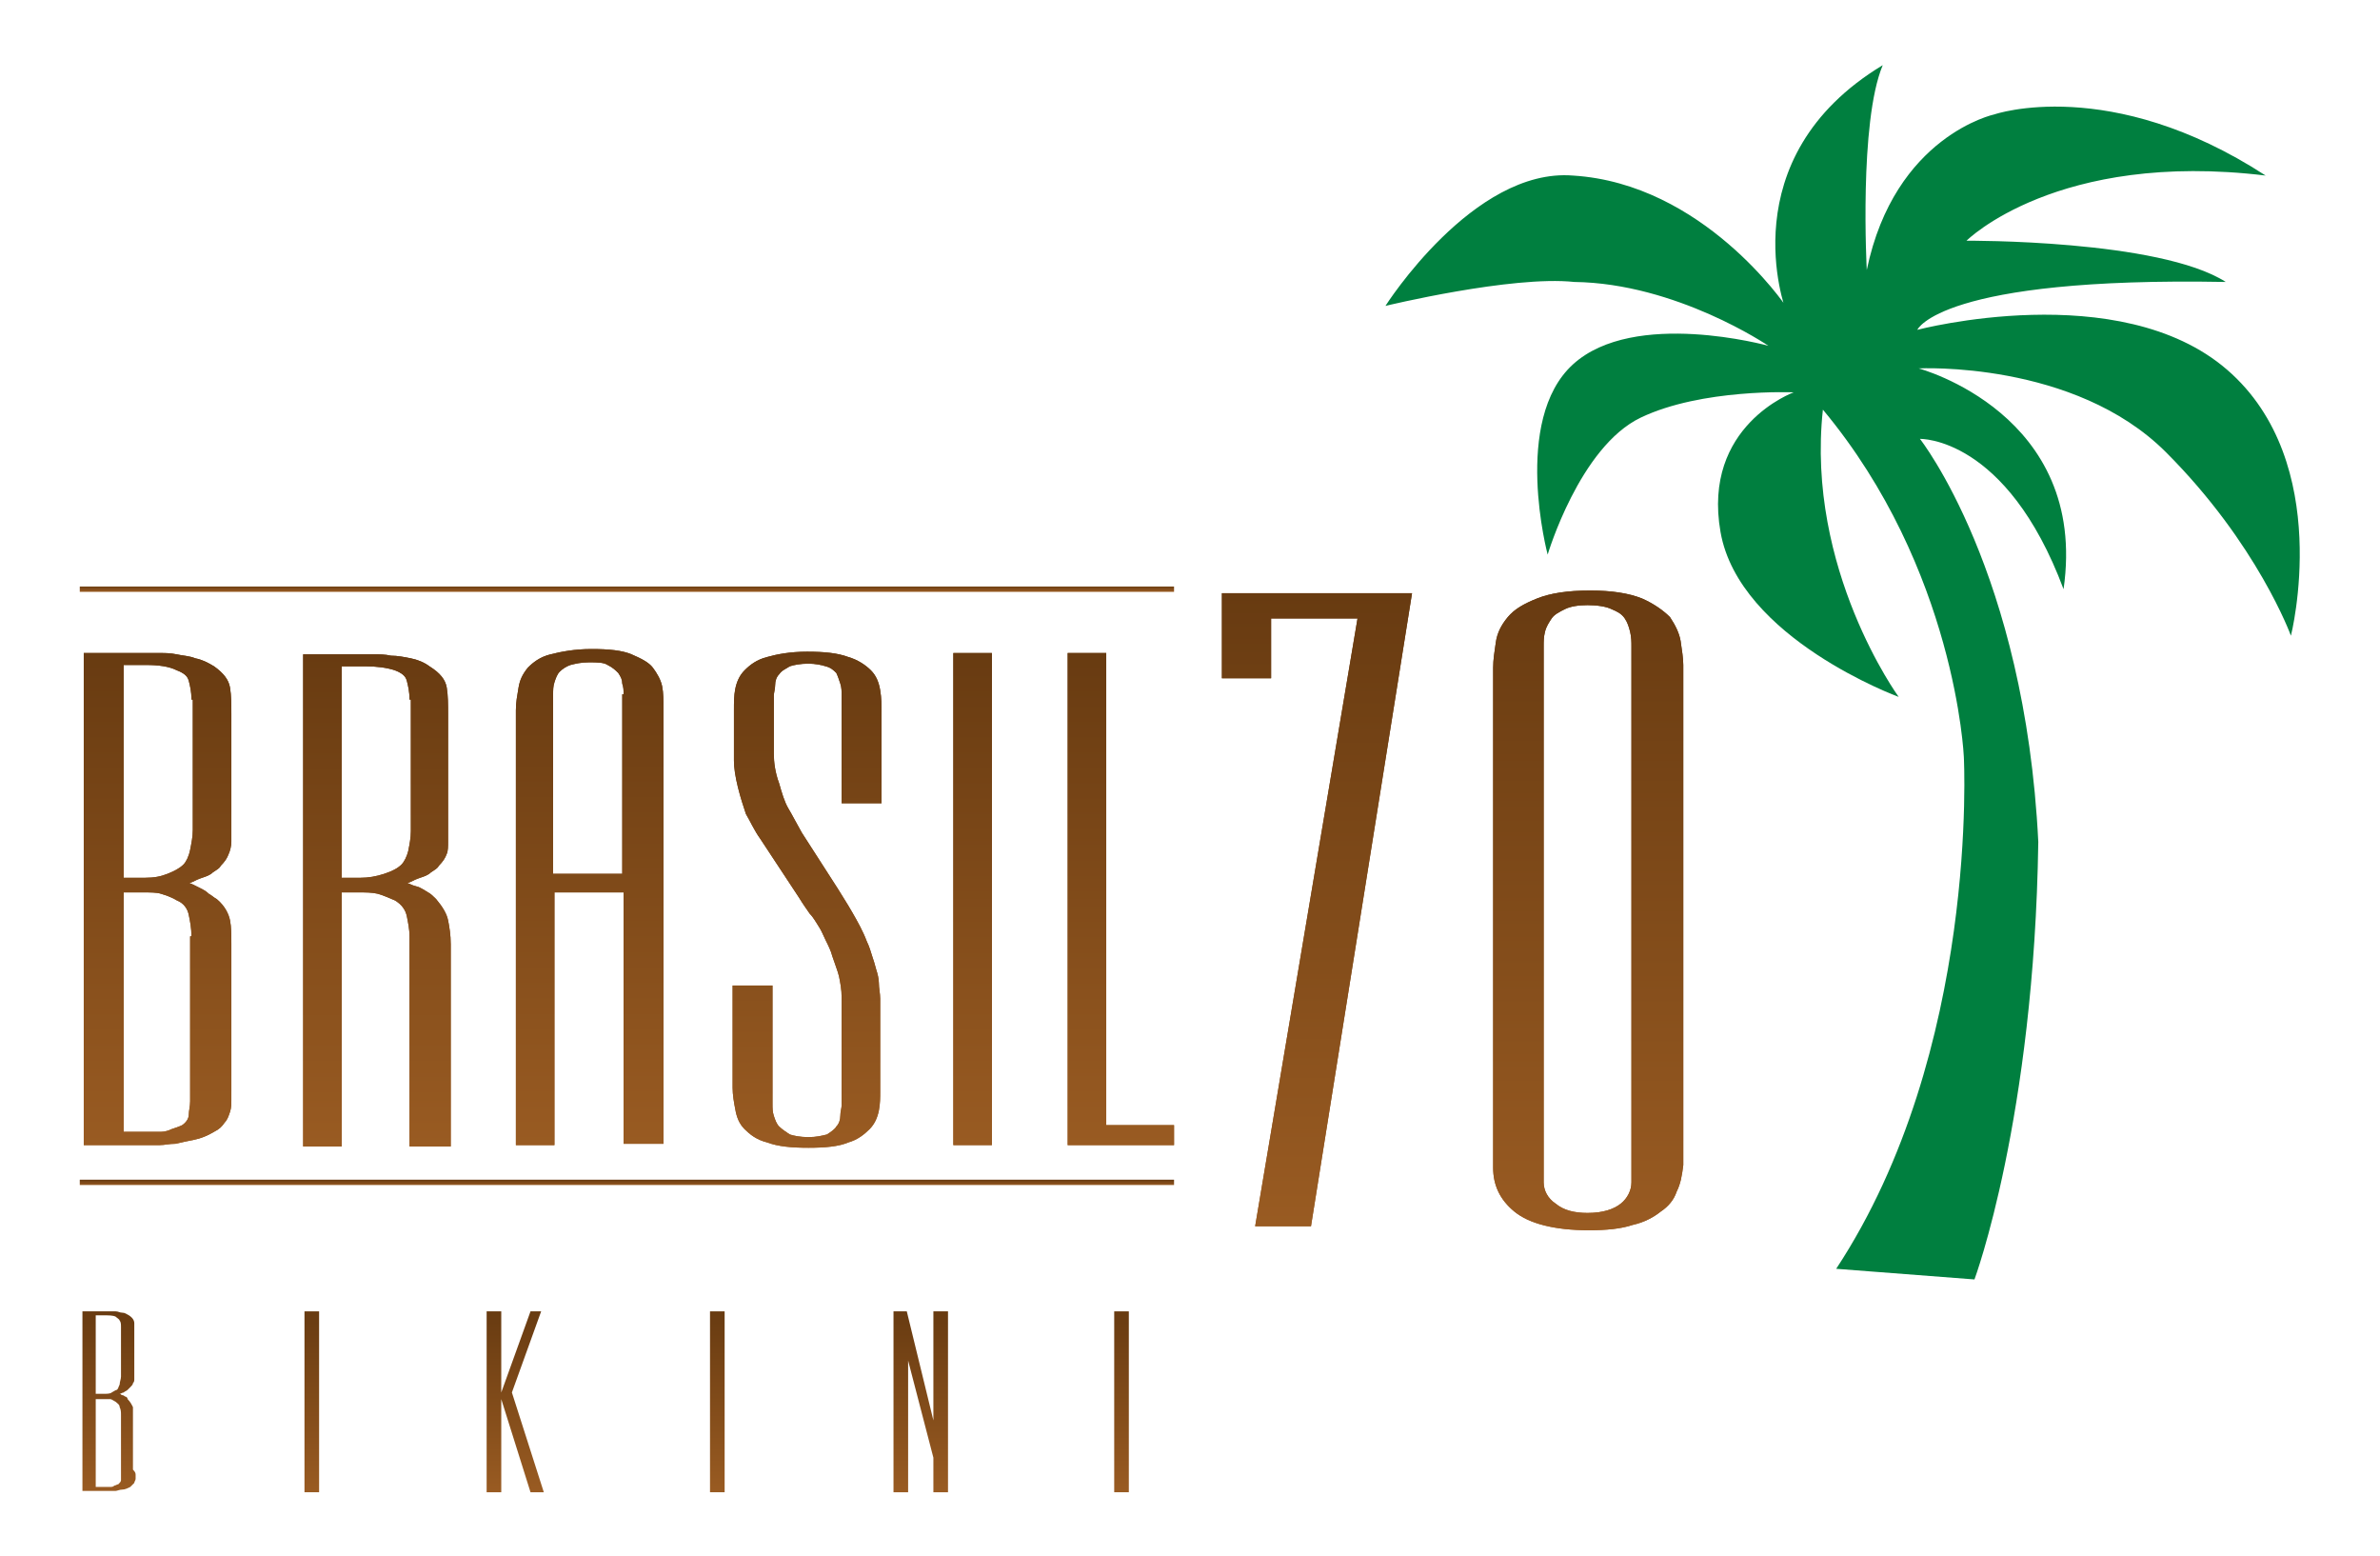 <?xml version="1.0" encoding="utf-8"?>
<!-- Generator: Adobe Illustrator 19.0.0, SVG Export Plug-In . SVG Version: 6.00 Build 0)  -->
<svg version="1.1" id="Camada_1" xmlns="http://www.w3.org/2000/svg" xmlns:xlink="http://www.w3.org/1999/xlink" x="0px" y="0px"
	 viewBox="0 0 179 117" style="enable-background:new 0 0 179 117;" xml:space="preserve">
<style type="text/css">
	.st0{fill:url(#XMLID_67_);}
	.st1{fill:url(#XMLID_68_);}
	.st2{fill:url(#XMLID_69_);}
	.st3{fill:url(#XMLID_70_);}
	.st4{fill:url(#XMLID_71_);}
	.st5{fill:url(#XMLID_72_);}
	.st6{fill:url(#XMLID_73_);}
	.st7{fill:url(#XMLID_74_);}
	.st8{fill:url(#XMLID_75_);}
	.st9{fill:url(#XMLID_76_);}
	.st10{fill:url(#XMLID_77_);}
	.st11{fill:url(#XMLID_78_);}
	.st12{fill:url(#XMLID_79_);}
	.st13{fill:url(#XMLID_80_);}
	.st14{fill:url(#XMLID_81_);}
	.st15{fill:url(#XMLID_82_);}
	.st16{fill:url(#XMLID_83_);}
	.st17{fill:url(#XMLID_84_);}
	.st18{fill:url(#XMLID_85_);}
	.st19{fill:url(#XMLID_86_);}
	.st20{fill:url(#XMLID_87_);}
	.st21{fill:url(#XMLID_88_);}
	.st22{fill:url(#XMLID_89_);}
	.st23{fill:url(#XMLID_90_);}
	.st24{fill:#007F3F;}
</style>
<g id="XMLID_1625_">
	<g id="XMLID_1627_">
		<g id="XMLID_1630_">
			<g id="XMLID_1678_">
				<linearGradient id="XMLID_67_" gradientUnits="userSpaceOnUse" x1="8.196" y1="112.177" x2="8.196" y2="98.565">
					<stop  offset="0" style="stop-color:#995B22"/>
					<stop  offset="1" style="stop-color:#683B11"/>
				</linearGradient>
				<path id="XMLID_1689_" class="st0" d="M10.2,110.9c0,0.1,0,0.2,0,0.3c0,0.1-0.1,0.2-0.1,0.3c-0.1,0.1-0.2,0.2-0.3,0.3
					c-0.2,0.1-0.4,0.2-0.6,0.2c-0.2,0-0.4,0.1-0.5,0.1c-0.2,0-0.3,0-0.4,0c-0.1,0-0.2,0-0.2,0H6.2V98.6h1.9c0,0,0.1,0,0.2,0
					c0.1,0,0.3,0,0.4,0c0.2,0,0.3,0.1,0.5,0.1c0.2,0,0.3,0.1,0.5,0.2c0.3,0.2,0.4,0.4,0.4,0.6c0,0.2,0,0.5,0,0.7v3.5
					c0,0.1,0,0.2-0.1,0.3c0,0.1-0.1,0.2-0.2,0.3c-0.1,0.1-0.1,0.1-0.2,0.2c-0.1,0.1-0.2,0.1-0.3,0.2c-0.1,0-0.2,0.1-0.3,0.1
					c-0.1,0-0.1,0-0.1,0c0,0,0,0,0.1,0c0.1,0,0.1,0.1,0.2,0.1c0.1,0,0.2,0.1,0.2,0.1c0.1,0,0.2,0.1,0.2,0.2c0.2,0.2,0.3,0.4,0.4,0.6
					c0,0.2,0,0.4,0,0.7v4C10.2,110.7,10.2,110.8,10.2,110.9z M9.1,106.4c0-0.2,0-0.4-0.1-0.6c0-0.2-0.2-0.3-0.3-0.4
					c-0.2-0.1-0.3-0.2-0.4-0.2c-0.1,0-0.3,0-0.5,0H7.2l0,6.6h0.7c0,0,0.1,0,0.1,0c0.1,0,0.2,0,0.3,0c0.1,0,0.2,0,0.3-0.1
					c0.1,0,0.2-0.1,0.3-0.1c0.1-0.1,0.2-0.2,0.2-0.3c0-0.1,0-0.2,0-0.4V106.4z M9.1,99.8c0-0.2,0-0.4-0.1-0.5c0-0.1-0.2-0.2-0.3-0.3
					c-0.2-0.1-0.5-0.1-0.9-0.1H7.2v5.9h0.6c0.2,0,0.5,0,0.6-0.1c0.2-0.1,0.3-0.2,0.4-0.2c0.1-0.1,0.1-0.2,0.2-0.4
					c0-0.2,0.1-0.4,0.1-0.6V99.8z"/>
				<linearGradient id="XMLID_68_" gradientUnits="userSpaceOnUse" x1="23.425" y1="112.177" x2="23.425" y2="98.565">
					<stop  offset="0" style="stop-color:#995B22"/>
					<stop  offset="1" style="stop-color:#683B11"/>
				</linearGradient>
				<path id="XMLID_1687_" class="st1" d="M22.9,112.2V98.6H24v13.6H22.9z"/>
				<linearGradient id="XMLID_69_" gradientUnits="userSpaceOnUse" x1="38.766" y1="112.177" x2="38.766" y2="98.565">
					<stop  offset="0" style="stop-color:#995B22"/>
					<stop  offset="1" style="stop-color:#683B11"/>
				</linearGradient>
				<path id="XMLID_1685_" class="st2" d="M39.9,112.2l-2.2-7v7h-1.1V98.6h1.1v6.1l2.2-6.1h0.8l-2.2,6.1l2.4,7.5H39.9z"/>
				<linearGradient id="XMLID_70_" gradientUnits="userSpaceOnUse" x1="53.979" y1="112.177" x2="53.979" y2="98.565">
					<stop  offset="0" style="stop-color:#995B22"/>
					<stop  offset="1" style="stop-color:#683B11"/>
				</linearGradient>
				<path id="XMLID_1683_" class="st3" d="M53.4,112.2V98.6h1.1v13.6H53.4z"/>
				<linearGradient id="XMLID_71_" gradientUnits="userSpaceOnUse" x1="69.296" y1="112.177" x2="69.296" y2="98.565">
					<stop  offset="0" style="stop-color:#995B22"/>
					<stop  offset="1" style="stop-color:#683B11"/>
				</linearGradient>
				<path id="XMLID_1681_" class="st4" d="M70.2,112.2v-2.6l-1.9-7.3v9.9h-1.1V98.6h1l2,8.2v-8.2h1.1v13.6H70.2z"/>
				<linearGradient id="XMLID_72_" gradientUnits="userSpaceOnUse" x1="84.293" y1="112.177" x2="84.293" y2="98.565">
					<stop  offset="0" style="stop-color:#995B22"/>
					<stop  offset="1" style="stop-color:#683B11"/>
				</linearGradient>
				<path id="XMLID_1679_" class="st5" d="M83.8,112.2V98.6h1.1v13.6H83.8z"/>
			</g>
			<g id="XMLID_1654_">
				<g id="XMLID_1661_">
					<linearGradient id="XMLID_73_" gradientUnits="userSpaceOnUse" x1="11.892" y1="86.106" x2="11.892" y2="49.069">
						<stop  offset="0" style="stop-color:#995B22"/>
						<stop  offset="1" style="stop-color:#683B11"/>
					</linearGradient>
					<path id="XMLID_1674_" class="st6" d="M17.4,82.7c0,0.3,0,0.6-0.1,0.9c-0.1,0.3-0.2,0.6-0.4,0.8c-0.2,0.3-0.4,0.5-0.8,0.7
						c-0.5,0.3-1,0.5-1.5,0.6c-0.5,0.1-1,0.2-1.4,0.3c-0.5,0-0.8,0.1-1.2,0.1c-0.3,0-0.5,0-0.7,0h-5v-37h5.1c0.1,0,0.3,0,0.7,0
						c0.3,0,0.7,0,1.2,0.1c0.4,0.1,0.9,0.1,1.4,0.3c0.5,0.1,0.9,0.3,1.4,0.6c0.7,0.5,1.1,1,1.2,1.6c0.1,0.6,0.1,1.3,0.1,2v9.6
						c0,0.3-0.1,0.7-0.2,0.9c-0.1,0.3-0.3,0.6-0.6,0.9c-0.1,0.2-0.3,0.3-0.6,0.5c-0.2,0.2-0.5,0.3-0.8,0.4c-0.3,0.1-0.5,0.2-0.7,0.3
						c-0.2,0.1-0.3,0.1-0.3,0.1c0,0,0.1,0,0.3,0.1c0.2,0.1,0.4,0.2,0.6,0.3c0.2,0.1,0.4,0.2,0.6,0.4c0.2,0.1,0.4,0.3,0.6,0.4
						c0.6,0.5,0.9,1.1,1,1.6c0.1,0.5,0.1,1.1,0.1,1.8v11C17.4,82.2,17.4,82.4,17.4,82.7z M14.4,70.4c0-0.6-0.1-1.1-0.2-1.6
						c-0.1-0.5-0.4-0.9-0.9-1.1c-0.5-0.3-0.9-0.4-1.2-0.5c-0.3-0.1-0.8-0.1-1.3-0.1H9.3l0,18h1.8c0,0,0.1,0,0.3,0c0.2,0,0.4,0,0.7,0
						c0.3,0,0.6-0.1,0.8-0.2c0.3-0.1,0.6-0.2,0.8-0.3c0.3-0.2,0.5-0.5,0.5-0.8c0-0.3,0.1-0.6,0.1-1V70.4z M14.4,52.6
						c0-0.6-0.1-1-0.2-1.4c-0.1-0.4-0.4-0.6-0.9-0.8C12.7,50.1,11.9,50,11,50H9.3v16h1.6c0.7,0,1.2-0.1,1.7-0.3
						c0.5-0.2,0.9-0.4,1.2-0.7c0.2-0.2,0.4-0.6,0.5-1.1c0.1-0.5,0.2-1,0.2-1.5V52.6z"/>
					<linearGradient id="XMLID_74_" gradientUnits="userSpaceOnUse" x1="28.297" y1="86.149" x2="28.297" y2="49.156">
						<stop  offset="0" style="stop-color:#995B22"/>
						<stop  offset="1" style="stop-color:#683B11"/>
					</linearGradient>
					<path id="XMLID_1671_" class="st7" d="M30.8,86.1V70.4c0-0.5-0.1-1-0.2-1.5c-0.1-0.5-0.4-0.9-0.9-1.2c-0.5-0.2-0.9-0.4-1.3-0.5
						c-0.4-0.1-0.9-0.1-1.4-0.1h-1.3v19.1h-2.9v-37h4.9c0,0,0.2,0,0.5,0c0.3,0,0.8,0,1.2,0.1c0.5,0,1,0.1,1.5,0.2
						c0.5,0.1,1,0.3,1.4,0.6c0.8,0.5,1.2,1,1.3,1.6c0.1,0.6,0.1,1.3,0.1,2v9.6c0,0.3,0,0.7-0.1,0.9c-0.1,0.3-0.3,0.6-0.6,0.9
						c-0.1,0.2-0.3,0.3-0.6,0.5c-0.2,0.2-0.5,0.3-0.8,0.4c-0.3,0.1-0.5,0.2-0.7,0.3c-0.2,0.1-0.3,0.1-0.3,0.1c0,0,0.1,0,0.3,0.1
						c0.2,0.1,0.3,0.1,0.6,0.2c0.2,0.1,0.4,0.2,0.7,0.4c0.2,0.1,0.4,0.3,0.6,0.5c0.5,0.6,0.8,1.1,0.9,1.6c0.1,0.5,0.2,1.1,0.2,1.8
						v15.2H30.8z M30.8,52.6c0-0.6-0.1-1-0.2-1.4c-0.1-0.4-0.4-0.6-0.9-0.8c-0.6-0.2-1.4-0.3-2.2-0.3h-1.8V66h1.4
						c0.6,0,1.2-0.1,1.8-0.3c0.6-0.2,1-0.4,1.3-0.7c0.2-0.2,0.4-0.6,0.5-1c0.1-0.5,0.2-1,0.2-1.5V52.6z"/>
					<linearGradient id="XMLID_75_" gradientUnits="userSpaceOnUse" x1="44.353" y1="86.106" x2="44.353" y2="48.895">
						<stop  offset="0" style="stop-color:#995B22"/>
						<stop  offset="1" style="stop-color:#683B11"/>
					</linearGradient>
					<path id="XMLID_1668_" class="st8" d="M46.9,86.1v-19h-5.2v19h-2.9V53.4c0-0.6,0.1-1.1,0.2-1.7c0.1-0.6,0.3-1,0.7-1.5
						c0.4-0.4,0.9-0.8,1.7-1c0.8-0.2,1.8-0.4,3.1-0.4c1.3,0,2.3,0.1,3,0.4c0.7,0.3,1.3,0.6,1.6,1c0.3,0.4,0.6,0.9,0.7,1.4
						c0.1,0.5,0.1,1.1,0.1,1.6v32.8H46.9z M46.9,52.2c0-0.3,0-0.5-0.1-0.8c0-0.3-0.1-0.5-0.3-0.8c-0.2-0.2-0.4-0.4-0.8-0.6
						c-0.3-0.2-0.8-0.2-1.4-0.2c-0.6,0-1,0.1-1.4,0.2c-0.3,0.1-0.6,0.3-0.8,0.5c-0.2,0.2-0.3,0.5-0.4,0.8c-0.1,0.3-0.1,0.6-0.1,0.9
						v13.5h5.2V52.2z"/>
					<linearGradient id="XMLID_76_" gradientUnits="userSpaceOnUse" x1="60.714" y1="86.367" x2="60.714" y2="48.895">
						<stop  offset="0" style="stop-color:#995B22"/>
						<stop  offset="1" style="stop-color:#683B11"/>
					</linearGradient>
					<path id="XMLID_1666_" class="st9" d="M66.1,83.5c-0.1,0.5-0.3,1-0.7,1.4c-0.4,0.4-0.9,0.8-1.6,1c-0.7,0.3-1.7,0.4-3,0.4
						c-1.3,0-2.3-0.1-3.1-0.4c-0.8-0.2-1.3-0.6-1.7-1c-0.4-0.4-0.6-0.9-0.7-1.5c-0.1-0.5-0.2-1.1-0.2-1.6v-7.7l3,0v8.9
						c0,0.3,0,0.6,0.1,0.9c0.1,0.3,0.2,0.6,0.4,0.8c0.2,0.2,0.5,0.4,0.8,0.6c0.3,0.1,0.8,0.2,1.4,0.2c0.6,0,1-0.1,1.4-0.2
						c0.3-0.2,0.6-0.4,0.7-0.6c0.2-0.2,0.3-0.5,0.3-0.8c0-0.3,0.1-0.6,0.1-0.8V75c0-0.6-0.1-1.1-0.2-1.6c-0.1-0.4-0.3-0.9-0.5-1.5
						c-0.1-0.4-0.3-0.8-0.5-1.2c-0.2-0.4-0.3-0.7-0.5-1c-0.2-0.3-0.4-0.7-0.7-1c-0.2-0.3-0.5-0.7-0.8-1.2l-2.9-4.4
						c-0.5-0.7-0.8-1.4-1.1-1.9c-0.2-0.6-0.4-1.2-0.6-2c-0.2-0.8-0.3-1.5-0.3-2c0-0.6,0-1.2,0-2v-1.8c0-0.6,0-1.1,0.1-1.6
						c0.1-0.5,0.3-1,0.7-1.4c0.4-0.4,0.9-0.8,1.7-1c0.7-0.2,1.7-0.4,3-0.4c1.3,0,2.3,0.1,3.1,0.4c0.7,0.2,1.3,0.6,1.7,1
						c0.4,0.4,0.6,0.9,0.7,1.5c0.1,0.6,0.1,1.1,0.1,1.7v6.8h-3v-8.1c0-0.3,0-0.6-0.1-0.9c-0.1-0.3-0.2-0.6-0.3-0.8
						c-0.2-0.2-0.4-0.4-0.8-0.5c-0.3-0.1-0.8-0.2-1.3-0.2c-0.6,0-1.1,0.1-1.4,0.2c-0.3,0.2-0.6,0.3-0.8,0.6
						c-0.2,0.2-0.3,0.5-0.3,0.8c0,0.3-0.1,0.6-0.1,0.8v2.2c0,0.8,0,1.6,0,2.2c0,0.6,0.1,1.4,0.4,2.2c0.2,0.7,0.4,1.4,0.7,1.9
						c0.3,0.5,0.6,1.1,1,1.8l2.7,4.2c0.3,0.5,0.7,1.1,1.1,1.8c0.4,0.7,0.8,1.4,1.1,2.2c0.2,0.4,0.3,0.8,0.4,1.1
						c0.1,0.3,0.2,0.6,0.3,1c0.1,0.3,0.2,0.7,0.2,1c0,0.4,0.1,0.8,0.1,1.2v7C66.2,82.5,66.2,83,66.1,83.5z"/>
					<linearGradient id="XMLID_77_" gradientUnits="userSpaceOnUse" x1="73.154" y1="86.106" x2="73.154" y2="49.069">
						<stop  offset="0" style="stop-color:#995B22"/>
						<stop  offset="1" style="stop-color:#683B11"/>
					</linearGradient>
					<path id="XMLID_1664_" class="st10" d="M71.7,86.1v-37h2.9v37H71.7z"/>
					<linearGradient id="XMLID_78_" gradientUnits="userSpaceOnUse" x1="84.286" y1="86.106" x2="84.286" y2="49.069">
						<stop  offset="0" style="stop-color:#995B22"/>
						<stop  offset="1" style="stop-color:#683B11"/>
					</linearGradient>
					<path id="XMLID_1662_" class="st11" d="M80.3,86.1v-37h2.9v35.5h5.1v1.5H80.3z"/>
				</g>
				<g id="XMLID_1655_">
					<linearGradient id="XMLID_79_" gradientUnits="userSpaceOnUse" x1="99.068" y1="92.187" x2="99.068" y2="44.681">
						<stop  offset="0" style="stop-color:#995B22"/>
						<stop  offset="1" style="stop-color:#683B11"/>
					</linearGradient>
					<path id="XMLID_1659_" class="st12" d="M98.6,92.2h-4.2l7.7-45.7h-6.5v4.5h-3.7v-6.4h14.3L98.6,92.2z"/>
					<linearGradient id="XMLID_80_" gradientUnits="userSpaceOnUse" x1="119.412" y1="92.523" x2="119.412" y2="44.458">
						<stop  offset="0" style="stop-color:#995B22"/>
						<stop  offset="1" style="stop-color:#683B11"/>
					</linearGradient>
					<path id="XMLID_1656_" class="st13" d="M126.1,89.6c-0.2,0.6-0.6,1.1-1.2,1.5c-0.5,0.4-1.2,0.8-2.1,1c-0.9,0.3-2,0.4-3.3,0.4
						c-2.6,0-4.5-0.5-5.6-1.4c-1.1-0.9-1.6-2-1.6-3.3V50.2c0-0.6,0.1-1.2,0.2-1.9c0.1-0.7,0.4-1.3,0.9-1.9c0.5-0.6,1.2-1,2.2-1.4
						c1-0.4,2.3-0.6,4-0.6c1.6,0,2.9,0.2,3.9,0.6c0.9,0.4,1.6,0.9,2.1,1.4c0.4,0.6,0.7,1.2,0.8,1.8c0.1,0.7,0.2,1.3,0.2,1.8v37.6
						C126.5,88.4,126.4,89,126.1,89.6z M122.7,48.6c0-0.3,0-0.7-0.1-1.1c-0.1-0.4-0.2-0.7-0.4-1c-0.2-0.3-0.5-0.5-1-0.7
						c-0.4-0.2-1.1-0.3-1.8-0.3c-0.7,0-1.3,0.1-1.7,0.3c-0.4,0.2-0.8,0.4-1,0.7c-0.2,0.3-0.4,0.6-0.5,1c-0.1,0.4-0.1,0.7-0.1,1.1
						v40.3c0,0.6,0.3,1.2,0.9,1.6c0.6,0.5,1.4,0.7,2.4,0.7c1.2,0,2-0.3,2.5-0.7c0.5-0.4,0.8-1,0.8-1.6V48.6z"/>
				</g>
			</g>
			<g id="XMLID_1637_">
				<linearGradient id="XMLID_81_" gradientUnits="userSpaceOnUse" x1="11.892" y1="86.106" x2="11.892" y2="49.069">
					<stop  offset="0" style="stop-color:#995B22"/>
					<stop  offset="1" style="stop-color:#683B11"/>
				</linearGradient>
				<path id="XMLID_1650_" class="st14" d="M17.4,82.7c0,0.3,0,0.6-0.1,0.9c-0.1,0.3-0.2,0.6-0.4,0.8c-0.2,0.3-0.4,0.5-0.8,0.7
					c-0.5,0.3-1,0.5-1.5,0.6c-0.5,0.1-1,0.2-1.4,0.3c-0.5,0-0.8,0.1-1.2,0.1c-0.3,0-0.5,0-0.7,0h-5v-37h5.1c0.1,0,0.3,0,0.7,0
					c0.3,0,0.7,0,1.2,0.1c0.4,0.1,0.9,0.1,1.4,0.3c0.5,0.1,0.9,0.3,1.4,0.6c0.7,0.5,1.1,1,1.2,1.6c0.1,0.6,0.1,1.3,0.1,2v9.6
					c0,0.3-0.1,0.7-0.2,0.9c-0.1,0.3-0.3,0.6-0.6,0.9c-0.1,0.2-0.3,0.3-0.6,0.5c-0.2,0.2-0.5,0.3-0.8,0.4c-0.3,0.1-0.5,0.2-0.7,0.3
					c-0.2,0.1-0.3,0.1-0.3,0.1c0,0,0.1,0,0.3,0.1c0.2,0.1,0.4,0.2,0.6,0.3c0.2,0.1,0.4,0.2,0.6,0.4c0.2,0.1,0.4,0.3,0.6,0.4
					c0.6,0.5,0.9,1.1,1,1.6c0.1,0.5,0.1,1.1,0.1,1.8v11C17.4,82.2,17.4,82.4,17.4,82.7z M14.4,70.4c0-0.6-0.1-1.1-0.2-1.6
					c-0.1-0.5-0.4-0.9-0.9-1.1c-0.5-0.3-0.9-0.4-1.2-0.5c-0.3-0.1-0.8-0.1-1.3-0.1H9.3l0,18h1.8c0,0,0.1,0,0.3,0c0.2,0,0.4,0,0.7,0
					c0.3,0,0.6-0.1,0.8-0.2c0.3-0.1,0.6-0.2,0.8-0.3c0.3-0.2,0.5-0.5,0.5-0.8c0-0.3,0.1-0.6,0.1-1V70.4z M14.4,52.6
					c0-0.6-0.1-1-0.2-1.4c-0.1-0.4-0.4-0.6-0.9-0.8C12.7,50.1,11.9,50,11,50H9.3v16h1.6c0.7,0,1.2-0.1,1.7-0.3
					c0.5-0.2,0.9-0.4,1.2-0.7c0.2-0.2,0.4-0.6,0.5-1.1c0.1-0.5,0.2-1,0.2-1.5V52.6z"/>
				<linearGradient id="XMLID_82_" gradientUnits="userSpaceOnUse" x1="28.297" y1="86.149" x2="28.297" y2="49.156">
					<stop  offset="0" style="stop-color:#995B22"/>
					<stop  offset="1" style="stop-color:#683B11"/>
				</linearGradient>
				<path id="XMLID_1647_" class="st15" d="M30.8,86.1V70.4c0-0.5-0.1-1-0.2-1.5c-0.1-0.5-0.4-0.9-0.9-1.2c-0.5-0.2-0.9-0.4-1.3-0.5
					c-0.4-0.1-0.9-0.1-1.4-0.1h-1.3v19.1h-2.9v-37h4.9c0,0,0.2,0,0.5,0c0.3,0,0.8,0,1.2,0.1c0.5,0,1,0.1,1.5,0.2
					c0.5,0.1,1,0.3,1.4,0.6c0.8,0.5,1.2,1,1.3,1.6c0.1,0.6,0.1,1.3,0.1,2v9.6c0,0.3,0,0.7-0.1,0.9c-0.1,0.3-0.3,0.6-0.6,0.9
					c-0.1,0.2-0.3,0.3-0.6,0.5c-0.2,0.2-0.5,0.3-0.8,0.4c-0.3,0.1-0.5,0.2-0.7,0.3c-0.2,0.1-0.3,0.1-0.3,0.1c0,0,0.1,0,0.3,0.1
					c0.2,0.1,0.3,0.1,0.6,0.2c0.2,0.1,0.4,0.2,0.7,0.4c0.2,0.1,0.4,0.3,0.6,0.5c0.5,0.6,0.8,1.1,0.9,1.6c0.1,0.5,0.2,1.1,0.2,1.8
					v15.2H30.8z M30.8,52.6c0-0.6-0.1-1-0.2-1.4c-0.1-0.4-0.4-0.6-0.9-0.8c-0.6-0.2-1.4-0.3-2.2-0.3h-1.8V66h1.4
					c0.6,0,1.2-0.1,1.8-0.3c0.6-0.2,1-0.4,1.3-0.7c0.2-0.2,0.4-0.6,0.5-1c0.1-0.5,0.2-1,0.2-1.5V52.6z"/>
				<linearGradient id="XMLID_83_" gradientUnits="userSpaceOnUse" x1="44.353" y1="86.106" x2="44.353" y2="48.895">
					<stop  offset="0" style="stop-color:#995B22"/>
					<stop  offset="1" style="stop-color:#683B11"/>
				</linearGradient>
				<path id="XMLID_1644_" class="st16" d="M46.9,86.1v-19h-5.2v19h-2.9V53.4c0-0.6,0.1-1.1,0.2-1.7c0.1-0.6,0.3-1,0.7-1.5
					c0.4-0.4,0.9-0.8,1.7-1c0.8-0.2,1.8-0.4,3.1-0.4c1.3,0,2.3,0.1,3,0.4c0.7,0.3,1.3,0.6,1.6,1c0.3,0.4,0.6,0.9,0.7,1.4
					c0.1,0.5,0.1,1.1,0.1,1.6v32.8H46.9z M46.9,52.2c0-0.3,0-0.5-0.1-0.8c0-0.3-0.1-0.5-0.3-0.8c-0.2-0.2-0.4-0.4-0.8-0.6
					c-0.3-0.2-0.8-0.2-1.4-0.2c-0.6,0-1,0.1-1.4,0.2c-0.3,0.1-0.6,0.3-0.8,0.5c-0.2,0.2-0.3,0.5-0.4,0.8c-0.1,0.3-0.1,0.6-0.1,0.9
					v13.5h5.2V52.2z"/>
				<linearGradient id="XMLID_84_" gradientUnits="userSpaceOnUse" x1="60.714" y1="86.367" x2="60.714" y2="48.895">
					<stop  offset="0" style="stop-color:#995B22"/>
					<stop  offset="1" style="stop-color:#683B11"/>
				</linearGradient>
				<path id="XMLID_1642_" class="st17" d="M66.1,83.5c-0.1,0.5-0.3,1-0.7,1.4c-0.4,0.4-0.9,0.8-1.6,1c-0.7,0.3-1.7,0.4-3,0.4
					c-1.3,0-2.3-0.1-3.1-0.4c-0.8-0.2-1.3-0.6-1.7-1c-0.4-0.4-0.6-0.9-0.7-1.5c-0.1-0.5-0.2-1.1-0.2-1.6v-7.7l3,0v8.9
					c0,0.3,0,0.6,0.1,0.9c0.1,0.3,0.2,0.6,0.4,0.8c0.2,0.2,0.5,0.4,0.8,0.6c0.3,0.1,0.8,0.2,1.4,0.2c0.6,0,1-0.1,1.4-0.2
					c0.3-0.2,0.6-0.4,0.7-0.6c0.2-0.2,0.3-0.5,0.3-0.8c0-0.3,0.1-0.6,0.1-0.8V75c0-0.6-0.1-1.1-0.2-1.6c-0.1-0.4-0.3-0.9-0.5-1.5
					c-0.1-0.4-0.3-0.8-0.5-1.2c-0.2-0.4-0.3-0.7-0.5-1c-0.2-0.3-0.4-0.7-0.7-1c-0.2-0.3-0.5-0.7-0.8-1.2l-2.9-4.4
					c-0.5-0.7-0.8-1.4-1.1-1.9c-0.2-0.6-0.4-1.2-0.6-2c-0.2-0.8-0.3-1.5-0.3-2c0-0.6,0-1.2,0-2v-1.8c0-0.6,0-1.1,0.1-1.6
					c0.1-0.5,0.3-1,0.7-1.4c0.4-0.4,0.9-0.8,1.7-1c0.7-0.2,1.7-0.4,3-0.4c1.3,0,2.3,0.1,3.1,0.4c0.7,0.2,1.3,0.6,1.7,1
					c0.4,0.4,0.6,0.9,0.7,1.5c0.1,0.6,0.1,1.1,0.1,1.7v6.8h-3v-8.1c0-0.3,0-0.6-0.1-0.9c-0.1-0.3-0.2-0.6-0.3-0.8
					c-0.2-0.2-0.4-0.4-0.8-0.5c-0.3-0.1-0.8-0.2-1.3-0.2c-0.6,0-1.1,0.1-1.4,0.2c-0.3,0.2-0.6,0.3-0.8,0.6c-0.2,0.2-0.3,0.5-0.3,0.8
					c0,0.3-0.1,0.6-0.1,0.8v2.2c0,0.8,0,1.6,0,2.2c0,0.6,0.1,1.4,0.4,2.2c0.2,0.7,0.4,1.4,0.7,1.9c0.3,0.5,0.6,1.1,1,1.8l2.7,4.2
					c0.3,0.5,0.7,1.1,1.1,1.8c0.4,0.7,0.8,1.4,1.1,2.2c0.2,0.4,0.3,0.8,0.4,1.1c0.1,0.3,0.2,0.6,0.3,1c0.1,0.3,0.2,0.7,0.2,1
					c0,0.4,0.1,0.8,0.1,1.2v7C66.2,82.5,66.2,83,66.1,83.5z"/>
				<linearGradient id="XMLID_85_" gradientUnits="userSpaceOnUse" x1="73.154" y1="86.106" x2="73.154" y2="49.069">
					<stop  offset="0" style="stop-color:#995B22"/>
					<stop  offset="1" style="stop-color:#683B11"/>
				</linearGradient>
				<path id="XMLID_1640_" class="st18" d="M71.7,86.1v-37h2.9v37H71.7z"/>
				<linearGradient id="XMLID_86_" gradientUnits="userSpaceOnUse" x1="84.286" y1="86.106" x2="84.286" y2="49.069">
					<stop  offset="0" style="stop-color:#995B22"/>
					<stop  offset="1" style="stop-color:#683B11"/>
				</linearGradient>
				<path id="XMLID_1638_" class="st19" d="M80.3,86.1v-37h2.9v35.5h5.1v1.5H80.3z"/>
			</g>
			<g id="XMLID_1631_">
				<linearGradient id="XMLID_87_" gradientUnits="userSpaceOnUse" x1="99.068" y1="92.187" x2="99.068" y2="44.681">
					<stop  offset="0" style="stop-color:#995B22"/>
					<stop  offset="1" style="stop-color:#683B11"/>
				</linearGradient>
				<path id="XMLID_1635_" class="st20" d="M98.6,92.2h-4.2l7.7-45.7h-6.5v4.5h-3.7v-6.4h14.3L98.6,92.2z"/>
				<linearGradient id="XMLID_88_" gradientUnits="userSpaceOnUse" x1="119.412" y1="92.523" x2="119.412" y2="44.458">
					<stop  offset="0" style="stop-color:#995B22"/>
					<stop  offset="1" style="stop-color:#683B11"/>
				</linearGradient>
				<path id="XMLID_1632_" class="st21" d="M126.1,89.6c-0.2,0.6-0.6,1.1-1.2,1.5c-0.5,0.4-1.2,0.8-2.1,1c-0.9,0.3-2,0.4-3.3,0.4
					c-2.6,0-4.5-0.5-5.6-1.4c-1.1-0.9-1.6-2-1.6-3.3V50.2c0-0.6,0.1-1.2,0.2-1.9c0.1-0.7,0.4-1.3,0.9-1.9c0.5-0.6,1.2-1,2.2-1.4
					c1-0.4,2.3-0.6,4-0.6c1.6,0,2.9,0.2,3.9,0.6c0.9,0.4,1.6,0.9,2.1,1.4c0.4,0.6,0.7,1.2,0.8,1.8c0.1,0.7,0.2,1.3,0.2,1.8v37.6
					C126.5,88.4,126.4,89,126.1,89.6z M122.7,48.6c0-0.3,0-0.7-0.1-1.1c-0.1-0.4-0.2-0.7-0.4-1c-0.2-0.3-0.5-0.5-1-0.7
					c-0.4-0.2-1.1-0.3-1.8-0.3c-0.7,0-1.3,0.1-1.7,0.3c-0.4,0.2-0.8,0.4-1,0.7c-0.2,0.3-0.4,0.6-0.5,1c-0.1,0.4-0.1,0.7-0.1,1.1
					v40.3c0,0.6,0.3,1.2,0.9,1.6c0.6,0.5,1.4,0.7,2.4,0.7c1.2,0,2-0.3,2.5-0.7c0.5-0.4,0.8-1,0.8-1.6V48.6z"/>
			</g>
		</g>
		<linearGradient id="XMLID_89_" gradientUnits="userSpaceOnUse" x1="47.162" y1="44.484" x2="47.162" y2="44.053">
			<stop  offset="0" style="stop-color:#995B22"/>
			<stop  offset="1" style="stop-color:#683B11"/>
		</linearGradient>
		<rect id="XMLID_1629_" x="6" y="44.1" class="st22" width="82.3" height="0.4"/>
		<linearGradient id="XMLID_90_" gradientUnits="userSpaceOnUse" x1="47.162" y1="89.148" x2="47.162" y2="88.718">
			<stop  offset="0" style="stop-color:#995B22"/>
			<stop  offset="1" style="stop-color:#683B11"/>
		</linearGradient>
		<rect id="XMLID_1628_" x="6" y="88.7" class="st23" width="82.3" height="0.4"/>
	</g>
	<path id="XMLID_1626_" class="st24" d="M134.3,23c0,0-6.2-9.2-16-9.8c-7.5-0.6-14.1,9.8-14.1,9.8s9.5-2.3,14.2-1.8
		C126.1,21.3,133,26,133,26s-10.1-2.8-14.7,1.4s-1.9,14.3-1.9,14.3s2.4-8.1,7-10.3s11.5-1.9,11.5-1.9s-6.9,2.5-5.5,10.5
		c1.4,8,13.4,12.4,13.4,12.4s-7-9.6-5.7-21.6c10,12,10.6,26.1,10.6,26.1s1.2,22.1-9.6,38.5c10.4,0.8,10.4,0.8,10.4,0.8
		s4.5-12.1,4.8-32.9C152.3,43,144.4,33,144.4,33s6.5-0.2,10.8,11.3c1.9-13.2-10.9-16.6-10.9-16.6s11.7-0.6,18.6,6.3
		c6.9,6.9,9.4,13.8,9.4,13.8s3.3-13-4.8-20c-8.1-7-23.3-3-23.3-3s1.7-4,23.2-3.6c-5-3.2-19.5-3.1-19.5-3.1s6.8-6.8,22.5-4.9
		c-11.7-7.6-20.4-4.6-20.4-4.6s-7.5,1.6-9.6,11.7c0,0-0.6-11.1,1.2-15.4c-11.6,7-7.3,18.4-7.3,18.4"/>
</g>
</svg>
